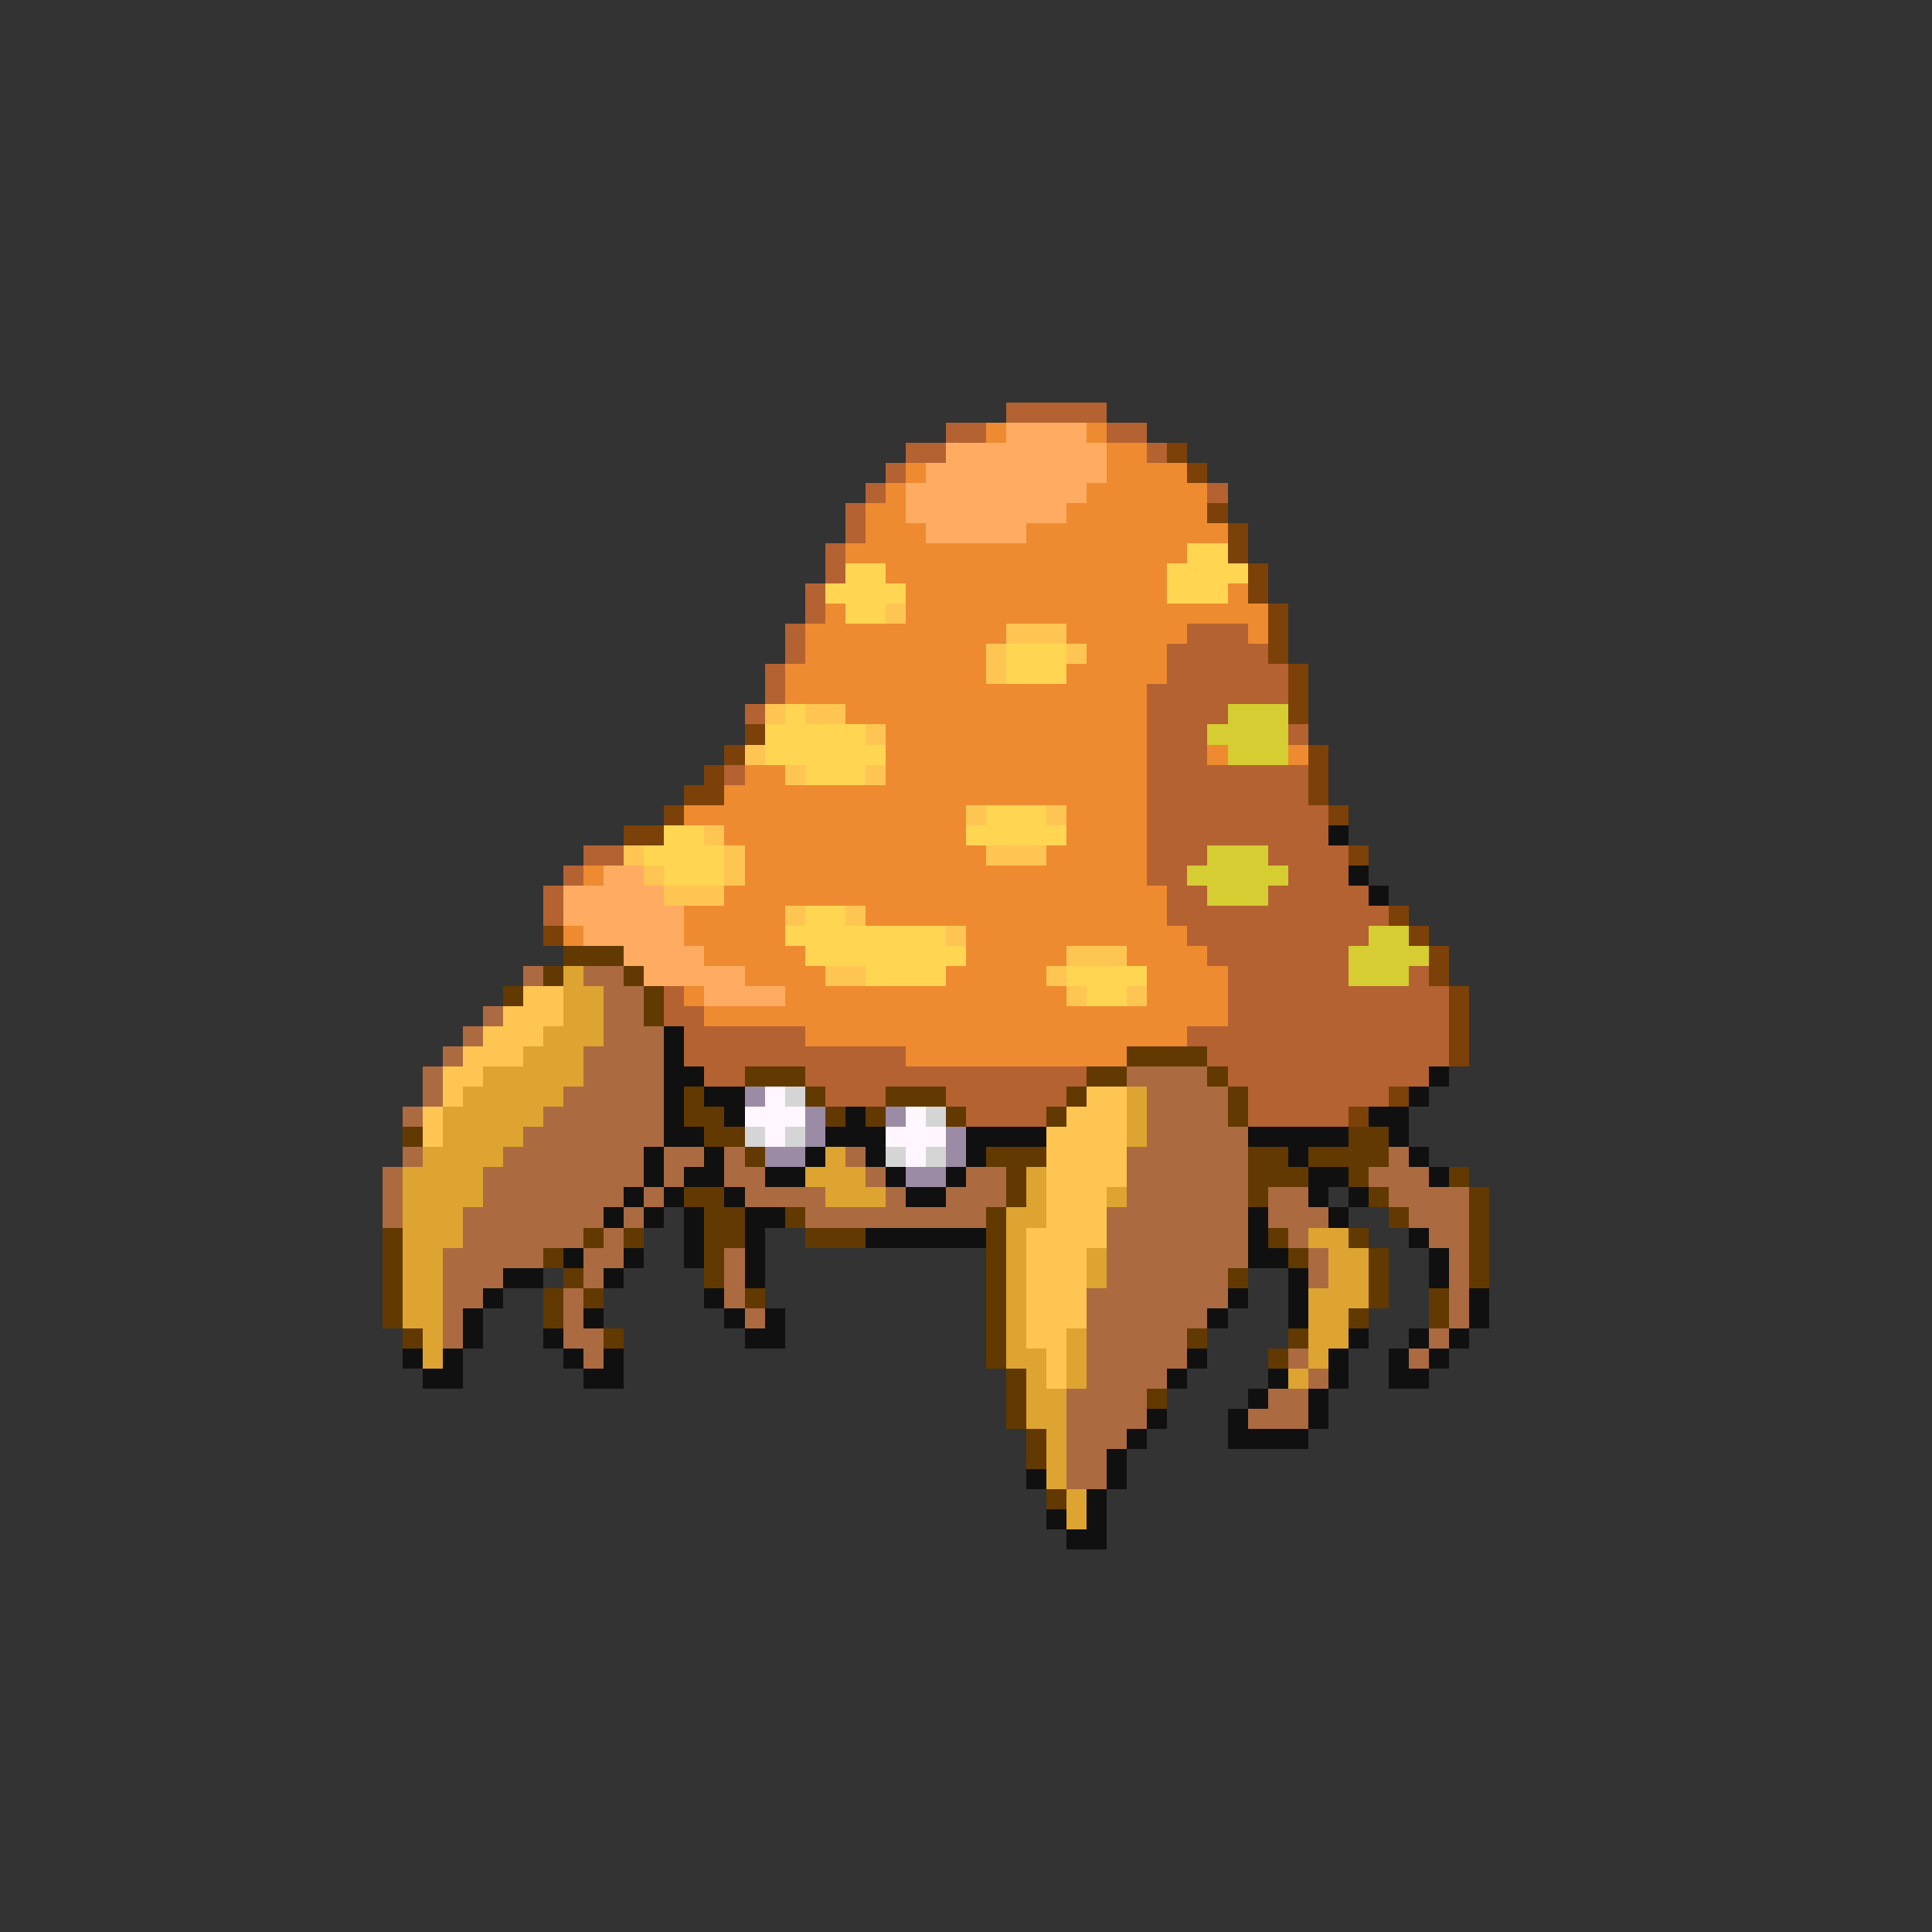 <svg xmlns="http://www.w3.org/2000/svg" viewBox="0 -0.5 96 96" shape-rendering="crispEdges">
<rect x="0" y="-0.5" width="96" height="96" fill="#333333" stroke="none"/>
<path stroke="#b46231" d="M50 20h5M47 21h2M55 21h2M45 22h2M57 22h1M44 23h1M43 24h1M60 24h1M42 25h1M42 26h1M41 27h1M41 28h1M40 29h1M40 30h1M39 31h1M59 31h3M39 32h1M58 32h5M38 33h1M58 33h6M38 34h1M57 34h7M37 35h1M57 35h4M57 36h3M64 36h1M57 37h3M36 38h1M57 38h8M57 39h8M57 40h9M57 41h9M29 42h2M57 42h3M63 42h4M28 43h1M57 43h2M64 43h3M27 44h1M58 44h2M63 44h5M27 45h1M58 45h11M59 46h9M60 47h7M61 48h6M70 48h1M33 49h1M61 49h11M33 50h2M61 50h11M34 51h6M59 51h13M34 52h11M60 52h12M35 53h2M40 53h14M61 53h10M41 54h3M47 54h6M62 54h7M48 55h4M62 55h5" />
<path stroke="#ee8b31" d="M49 21h1M54 21h1M55 22h2M45 23h1M55 23h4M44 24h1M54 24h6M43 25h2M53 25h7M43 26h3M51 26h10M42 27h17M44 28h14M45 29h13M61 29h1M41 30h1M45 30h18M40 31h10M53 31h6M62 31h1M40 32h9M54 32h4M39 33h10M53 33h5M39 34h18M42 35h15M44 36h13M44 37h13M60 37h1M64 37h1M37 38h2M44 38h13M36 39h21M34 40h14M53 40h4M36 41h12M53 41h4M37 42h12M52 42h5M29 43h1M37 43h20M36 44h22M34 45h5M43 45h15M28 46h1M34 46h5M48 46h11M35 47h5M48 47h5M56 47h4M37 48h4M47 48h5M57 48h4M34 49h1M39 49h14M57 49h4M35 50h26M40 51h19M45 52h11" />
<path stroke="#ffac62" d="M50 21h4M47 22h8M46 23h9M45 24h9M45 25h8M46 26h5M30 43h2M28 44h5M28 45h6M29 46h5M31 47h4M32 48h5M35 49h4" />
<path stroke="#7b4108" d="M58 22h1M59 23h1M60 25h1M61 26h1M61 27h1M62 28h1M62 29h1M63 30h1M63 31h1M63 32h1M64 33h1M64 34h1M64 35h1M37 36h1M36 37h1M65 37h1M35 38h1M65 38h1M34 39h2M65 39h1M33 40h1M66 40h1M31 41h2M67 42h1M69 45h1M27 46h1M70 46h1M71 47h1M71 48h1M72 49h1M72 50h1M72 51h1M72 52h1M69 54h1M67 55h1" />
<path stroke="#ffd552" d="M59 27h2M42 28h2M58 28h4M41 29h4M58 29h3M42 30h2M50 32h3M50 33h3M39 35h1M38 36h5M38 37h6M40 38h3M49 40h3M33 41h2M48 41h5M32 42h4M33 43h3M40 45h2M39 46h8M40 47h8M43 48h4M53 48h4M54 49h2" />
<path stroke="#ffc552" d="M44 30h1M50 31h3M49 32h1M53 32h1M49 33h1M38 35h1M40 35h2M43 36h1M37 37h1M39 38h1M43 38h1M48 40h1M52 40h1M35 41h1M31 42h1M36 42h1M49 42h3M32 43h1M36 43h1M33 44h3M39 45h1M42 45h1M47 46h1M53 47h3M41 48h2M52 48h1M26 49h2M53 49h1M56 49h1M25 50h3M24 51h3M23 52h3M22 53h2M22 54h1M54 54h2M21 55h1M53 55h3M21 56h1M52 56h4M52 57h4M52 58h4M52 59h3M52 60h3M51 61h4M51 62h3M51 63h3M51 64h3M51 65h3M51 66h2M52 67h1M52 68h1" />
<path stroke="#d5cd31" d="M61 35h3M60 36h4M61 37h3M60 42h3M59 43h5M60 44h3M68 46h2M67 47h4M67 48h3" />
<path stroke="#101010" d="M66 41h1M67 43h1M68 44h1M33 51h1M33 52h1M33 53h2M71 53h1M33 54h1M35 54h2M70 54h1M33 55h1M36 55h1M42 55h1M68 55h2M33 56h2M41 56h3M48 56h4M62 56h5M69 56h1M32 57h1M35 57h1M40 57h1M43 57h1M48 57h1M64 57h1M70 57h1M32 58h1M34 58h2M38 58h2M44 58h1M47 58h1M65 58h2M71 58h1M31 59h1M33 59h1M36 59h1M45 59h2M65 59h1M67 59h1M30 60h1M32 60h1M34 60h1M37 60h2M62 60h1M66 60h1M34 61h1M37 61h1M43 61h6M62 61h1M70 61h1M28 62h1M31 62h1M34 62h1M37 62h1M62 62h2M71 62h1M25 63h2M30 63h1M37 63h1M64 63h1M71 63h1M24 64h1M35 64h1M61 64h1M64 64h1M73 64h1M23 65h1M29 65h1M36 65h1M38 65h1M60 65h1M64 65h1M73 65h1M23 66h1M27 66h1M37 66h2M67 66h1M70 66h1M72 66h1M20 67h1M22 67h1M28 67h1M30 67h1M59 67h1M66 67h1M69 67h1M71 67h1M21 68h2M29 68h2M58 68h1M63 68h1M66 68h1M69 68h2M62 69h1M65 69h1M57 70h1M61 70h1M65 70h1M56 71h1M61 71h4M55 72h1M51 73h1M55 73h1M54 74h1M52 75h1M54 75h1M53 76h2" />
<path stroke="#623900" d="M28 47h3M27 48h1M31 48h1M25 49h1M32 49h1M32 50h1M56 52h4M37 53h3M54 53h2M60 53h1M34 54h1M40 54h1M44 54h3M53 54h1M61 54h1M34 55h2M41 55h1M43 55h1M47 55h1M52 55h1M61 55h1M20 56h1M35 56h2M67 56h2M37 57h1M49 57h3M62 57h2M65 57h4M50 58h1M62 58h3M67 58h1M72 58h1M34 59h2M50 59h1M62 59h1M68 59h1M73 59h1M35 60h2M39 60h1M49 60h1M69 60h1M73 60h1M19 61h1M29 61h1M31 61h1M35 61h2M40 61h3M49 61h1M63 61h1M67 61h1M73 61h1M19 62h1M27 62h1M35 62h1M49 62h1M64 62h1M68 62h1M73 62h1M19 63h1M28 63h1M35 63h1M49 63h1M61 63h1M68 63h1M73 63h1M19 64h1M27 64h1M29 64h1M37 64h1M49 64h1M68 64h1M71 64h1M19 65h1M27 65h1M49 65h1M67 65h1M71 65h1M20 66h1M30 66h1M49 66h1M59 66h1M64 66h1M49 67h1M63 67h1M50 68h1M50 69h1M57 69h1M50 70h1M51 71h1M51 72h1M52 74h1" />
<path stroke="#ac6a41" d="M26 48h1M29 48h2M30 49h2M24 50h1M30 50h2M23 51h1M30 51h3M22 52h1M29 52h4M21 53h1M29 53h4M56 53h4M21 54h1M28 54h5M57 54h4M20 55h1M27 55h6M57 55h4M26 56h7M57 56h5M20 57h1M25 57h7M33 57h2M36 57h1M42 57h1M56 57h6M69 57h1M19 58h1M24 58h8M33 58h1M36 58h2M43 58h1M48 58h2M56 58h6M68 58h3M19 59h1M24 59h7M32 59h1M37 59h4M44 59h1M47 59h3M56 59h6M63 59h2M69 59h4M19 60h1M23 60h7M31 60h1M40 60h9M55 60h7M63 60h3M70 60h3M23 61h6M30 61h1M55 61h7M64 61h1M71 61h2M22 62h5M29 62h2M36 62h1M55 62h7M65 62h1M72 62h1M22 63h3M29 63h1M36 63h1M55 63h6M65 63h1M72 63h1M22 64h2M28 64h1M36 64h1M54 64h7M72 64h1M22 65h1M28 65h1M37 65h1M54 65h6M72 65h1M22 66h1M28 66h2M54 66h5M71 66h1M29 67h1M54 67h5M64 67h1M70 67h1M54 68h4M65 68h1M53 69h4M63 69h2M53 70h4M62 70h3M53 71h3M53 72h2M53 73h2" />
<path stroke="#dea431" d="M28 48h1M28 49h2M28 50h2M27 51h3M26 52h3M24 53h5M23 54h5M56 54h1M22 55h5M56 55h1M22 56h4M56 56h1M21 57h4M41 57h1M20 58h4M40 58h3M51 58h1M20 59h4M41 59h3M51 59h1M55 59h1M20 60h3M50 60h2M20 61h3M50 61h1M65 61h2M20 62h2M50 62h1M54 62h1M66 62h2M20 63h2M50 63h1M54 63h1M66 63h2M20 64h2M50 64h1M65 64h3M20 65h2M50 65h1M65 65h2M21 66h1M50 66h1M53 66h1M65 66h2M21 67h1M50 67h2M53 67h1M65 67h1M51 68h1M53 68h1M64 68h1M51 69h2M51 70h2M52 71h1M52 72h1M52 73h1M53 74h1M53 75h1" />
<path stroke="#9c8ba4" d="M37 54h1M40 55h1M44 55h1M40 56h1M47 56h1M38 57h2M47 57h1M45 58h2" />
<path stroke="#fff6ff" d="M38 54h1M37 55h3M45 55h1M38 56h1M44 56h3M45 57h1" />
<path stroke="#d5d5d5" d="M39 54h1M46 55h1M37 56h1M39 56h1M44 57h1M46 57h1" />
</svg>